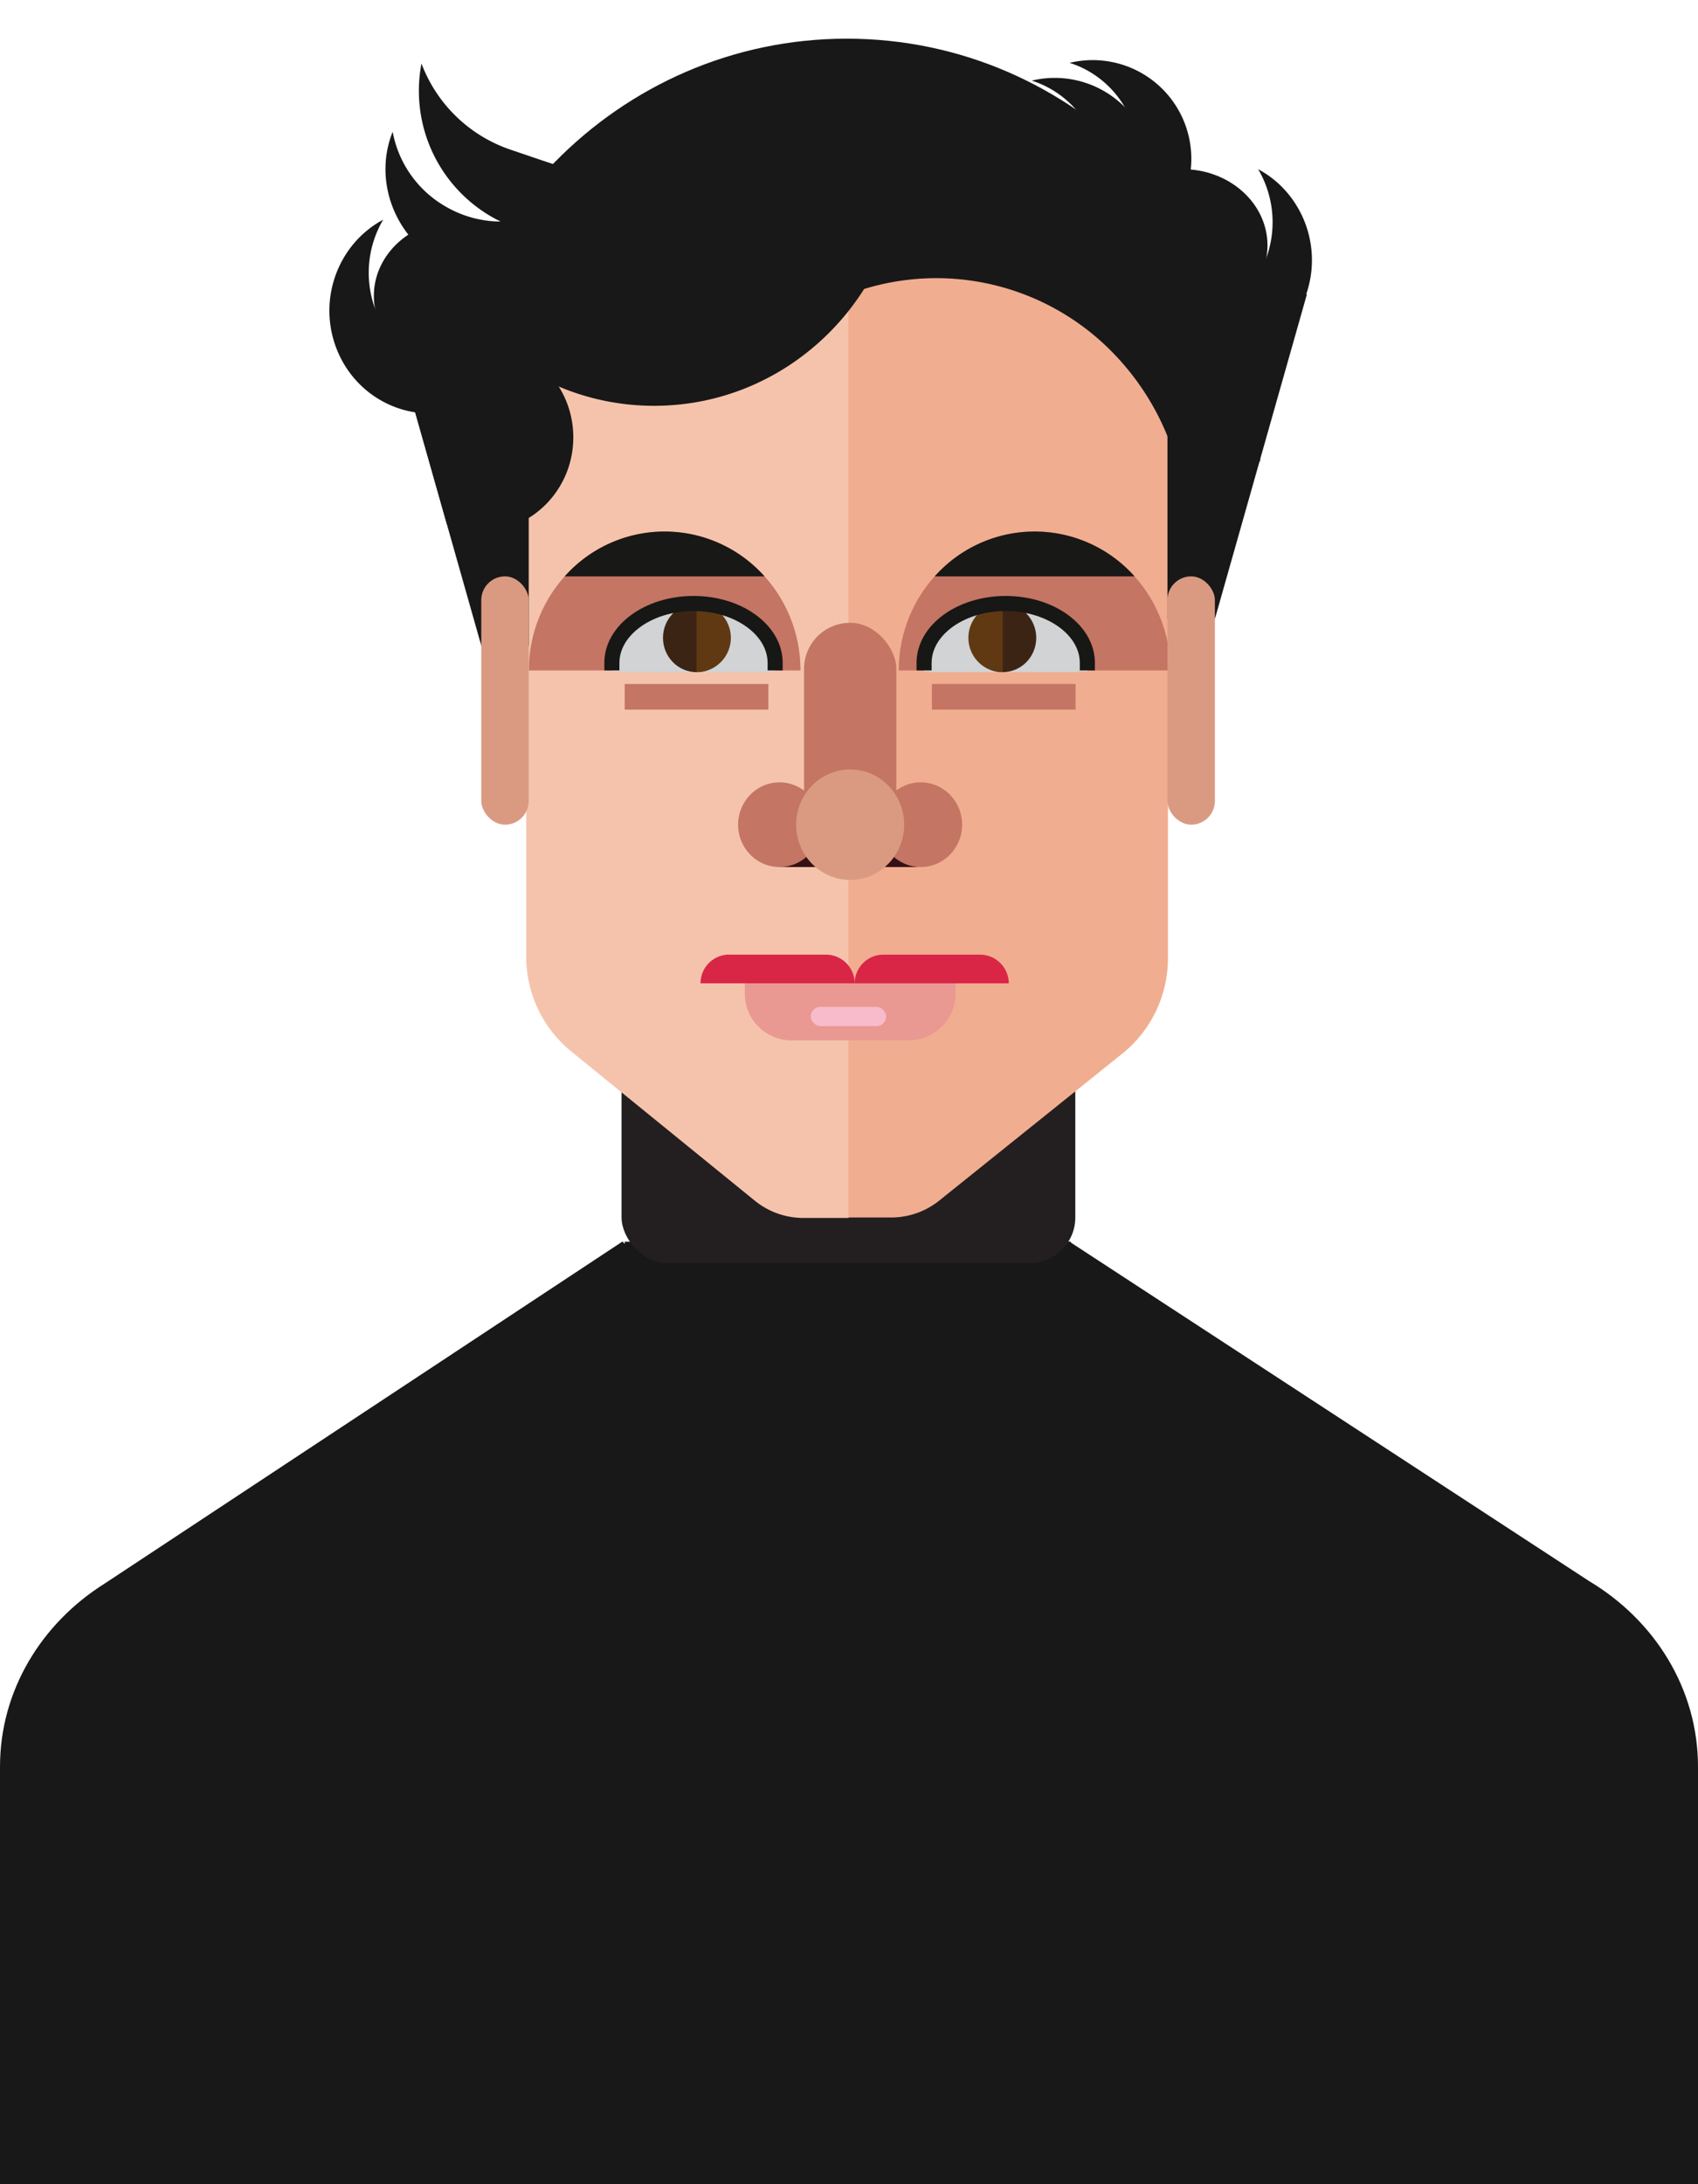 <svg xmlns="http://www.w3.org/2000/svg" viewBox="0 0 675.5 868.53"><defs><style>.cls-1{fill:#181818;}.cls-2{fill:#231f20;}.cls-3{fill:#f1ad90;}.cls-4{fill:#f5c3ac;}.cls-5{fill:#e99992;}.cls-6{fill:#f8bbcb;}.cls-7{fill:#c47563;}.cls-8{fill:#d1d3d4;}.cls-9{fill:#351114;}.cls-10{fill:#da9a82;}.cls-11{fill:#3c2415;}.cls-12{fill:#603913;}.cls-13{fill:#181816;}.cls-14{fill:#d92647;}.cls-15{fill:none;stroke:#171715;stroke-linecap:square;stroke-miterlimit:10;stroke-width:6px;}</style></defs><g id="Layer_2" data-name="Layer 2"><rect class="cls-1" x="248.52" y="493.74" width="177.46" height="51.39"/></g><g id="Layer_4" data-name="Layer 4"><path class="cls-1" d="M632.23,628.72,425.36,493.66l-21.74,23.92H269.39l-21.74-23.92-206,136C16.54,645.42,0,672.16,0,702.51v166H675.5v-166C675.5,671.52,658.26,644.29,632.23,628.72Z"/><rect class="cls-2" x="247.27" y="408" width="180.51" height="94.2" rx="18.09"/><path class="cls-3" d="M337.46,106.61v377.5h17.09a30.6,30.6,0,0,0,19.15-6.76l72.93-58.52a48.6,48.6,0,0,0,18-37.9V106.61Z"/><path class="cls-4" d="M209.34,105.79V380.3A48.56,48.56,0,0,0,227.14,418l73.1,59.4a30.6,30.6,0,0,0,19.3,6.89h18V105.79Z"/></g><g id="Layer_3" data-name="Layer 3"><path class="cls-5" d="M296.29,391h83.84a0,0,0,0,1,0,0v4.1a18.58,18.58,0,0,1-18.58,18.58H314.87a18.58,18.58,0,0,1-18.58-18.58V391A0,0,0,0,1,296.29,391Z"/><rect class="cls-6" x="322.53" y="400.37" width="29.98" height="7.63" rx="3.81"/><path class="cls-7" d="M357.54,266.59c0-30.51,24.21-55.24,54.06-55.24s54,24.73,54,55.24"/><path class="cls-8" d="M432.57,267c0-15-14.54-27.07-32.47-27.07S367.62,252.09,367.62,267"/><rect class="cls-9" x="310.11" y="336.55" width="54.82" height="8.21"/><ellipse class="cls-7" cx="366.27" cy="327.92" rx="16.48" ry="16.84"/><rect class="cls-7" x="319.86" y="247.64" width="36.71" height="93.01" rx="18.35"/><ellipse class="cls-7" cx="310.11" cy="327.92" rx="16.48" ry="16.84"/><ellipse class="cls-10" cx="338.21" cy="327.92" rx="21.49" ry="21.96"/><polygon class="cls-8" points="369.64 267.27 429 267.27 398.89 239.97 389.45 243.97 369.64 267.27"/><ellipse class="cls-11" cx="398.89" cy="253.62" rx="13.35" ry="13.65"/><path class="cls-12" d="M398.89,267.27a13.65,13.65,0,0,1,0-27.3"/><path class="cls-13" d="M451.36,229.18a53.25,53.25,0,0,0-79.52,0Z"/><path class="cls-14" d="M290.12,379.59h38.43A11.44,11.44,0,0,1,340,391v0a0,0,0,0,1,0,0H278.68a0,0,0,0,1,0,0v0a11.44,11.44,0,0,1,11.44-11.44Z"/><path class="cls-14" d="M351.43,379.59h38.43A11.44,11.44,0,0,1,401.3,391v0a0,0,0,0,1,0,0H340a0,0,0,0,1,0,0v0A11.44,11.44,0,0,1,351.43,379.59Z"/><path class="cls-15" d="M432.57,263.58c0-13-14.54-23.61-32.47-23.61s-32.48,10.57-32.48,23.61"/><path class="cls-7" d="M318.45,266.59c0-30.51-24.2-55.24-54.06-55.24s-54,24.73-54,55.24"/><path class="cls-8" d="M243.42,267c0-15,14.54-27.07,32.48-27.07s32.47,12.12,32.47,27.07"/><polygon class="cls-8" points="306.35 267.27 247 267.27 277.1 239.97 286.54 243.97 306.35 267.27"/><ellipse class="cls-11" cx="277.1" cy="253.62" rx="13.35" ry="13.65"/><path class="cls-12" d="M277.1,267.27a13.65,13.65,0,0,0,0-27.3"/><path class="cls-13" d="M224.64,229.18a53.24,53.24,0,0,1,79.51,0Z"/><path class="cls-15" d="M243.42,263.58c0-13,14.54-23.61,32.48-23.61s32.47,10.57,32.47,23.61"/><rect class="cls-7" x="370.74" y="271.97" width="57.16" height="10.19"/><rect class="cls-7" x="248.52" y="271.97" width="57.16" height="10.19"/></g><g id="hair"><rect class="cls-1" x="464.43" y="125.89" width="18.88" height="120.21" transform="translate(947.75 371.98) rotate(-180)"/><polygon class="cls-1" points="483.31 246.1 519.93 116.96 469.52 116.96 483.31 246.1"/><rect class="cls-1" x="191.46" y="98.71" width="18.88" height="158.01"/><path class="cls-1" d="M293,151.13a102.74,102.74,0,0,1,9.15-10.76,98,98,0,0,1,140.68,0,102.79,102.79,0,0,1,28.64,82c29.4-39.83,26.36-96.73-9.15-133a98,98,0,0,0-140.68,0A102.17,102.17,0,0,0,293,151.13Z"/><path class="cls-1" d="M279.35,54.17c-10.15,30.26-45.69,15.58-76,5.43a57.66,57.66,0,0,1-35.68-34.34A57.8,57.8,0,0,0,279.35,54.17C283.76,41,280.22,51.57,279.35,54.17Z"/><path class="cls-1" d="M205.26,144.62a42.37,42.37,0,0,1-5.13,2.3c-20.79,7.59-43.67-3.47-51.1-24.72a41.58,41.58,0,0,1,3.4-34.83c-17.38,9.3-25.84,30.5-19.05,49.92,7.43,21.25,30.31,32.31,51.1,24.72A40.06,40.06,0,0,0,205.26,144.62Z"/><path class="cls-1" d="M425.5,25a38.67,38.67,0,0,1,5.1,2,39.24,39.24,0,0,1-7.88,73.49A39.23,39.23,0,1,0,425.5,25Z"/><path class="cls-1" d="M410.45,32.06a39.23,39.23,0,0,1-2.77,75.52,39.23,39.23,0,1,0,2.77-75.52Z"/><path class="cls-1" d="M237.38,62.8A40.58,40.58,0,0,1,234.85,68c-11.41,19.64-37.22,26-57.64,14.08a43.35,43.35,0,0,1-21-29.69c-7.53,18.75.17,41,18.83,51.87,20.42,11.87,46.23,5.56,57.65-14.08A40.06,40.06,0,0,0,237.38,62.8Z"/><polygon class="cls-1" points="191.46 256.72 154.85 127.59 205.26 127.59 191.46 256.72"/><path class="cls-1" d="M191.46,136.51A36.31,36.31,0,0,0,161.78,152l16.05,56.63a35.81,35.81,0,0,0,13.63,2.69c20.22,0,36.61-16.75,36.61-37.42S211.68,136.51,191.46,136.51Z"/><rect class="cls-10" x="191.46" y="229.18" width="18.88" height="98.74" rx="9.44"/><rect class="cls-10" x="464.43" y="229.18" width="18.88" height="98.74" rx="9.44"/><ellipse class="cls-1" cx="182.51" cy="117.69" rx="33.79" ry="30.32"/><path class="cls-1" d="M447.7,124.52a38.32,38.32,0,0,0,5.13,2.3c20.78,7.6,43.66-3.47,51.09-24.71a41.54,41.54,0,0,0-3.4-34.83c17.38,9.3,25.85,30.5,19.05,49.92-7.43,21.24-30.31,32.31-51.09,24.71A40,40,0,0,1,447.7,124.52Z"/><ellipse class="cls-1" cx="470.44" cy="97.59" rx="33.79" ry="30.32"/><path class="cls-1" d="M336.87,45c80.93,0,148.21,59.76,161.9,138.46h2.55c0-92.83-73.63-168.08-164.45-168.08S172.41,90.59,172.41,183.42H175C188.65,104.72,255.93,45,336.87,45Z"/><polygon class="cls-1" points="199.02 113.06 266.51 133.77 360.61 83.78 406.96 56.39 375.24 36.05 269.98 49.49 199.02 117.69 199.02 113.06"/><path class="cls-1" d="M337.89,17.73c-4.07,52.33-46.91,93.5-99.16,93.5a98.45,98.45,0,0,1-77-37.32c6.76,49.41,48.28,87.45,98.5,87.45,54.94,0,99.48-45.52,99.48-101.67C359.7,43.59,342.06,17.66,337.89,17.73Z"/><rect class="cls-1" x="380.13" y="50.84" width="38.06" height="38.06"/></g></svg>